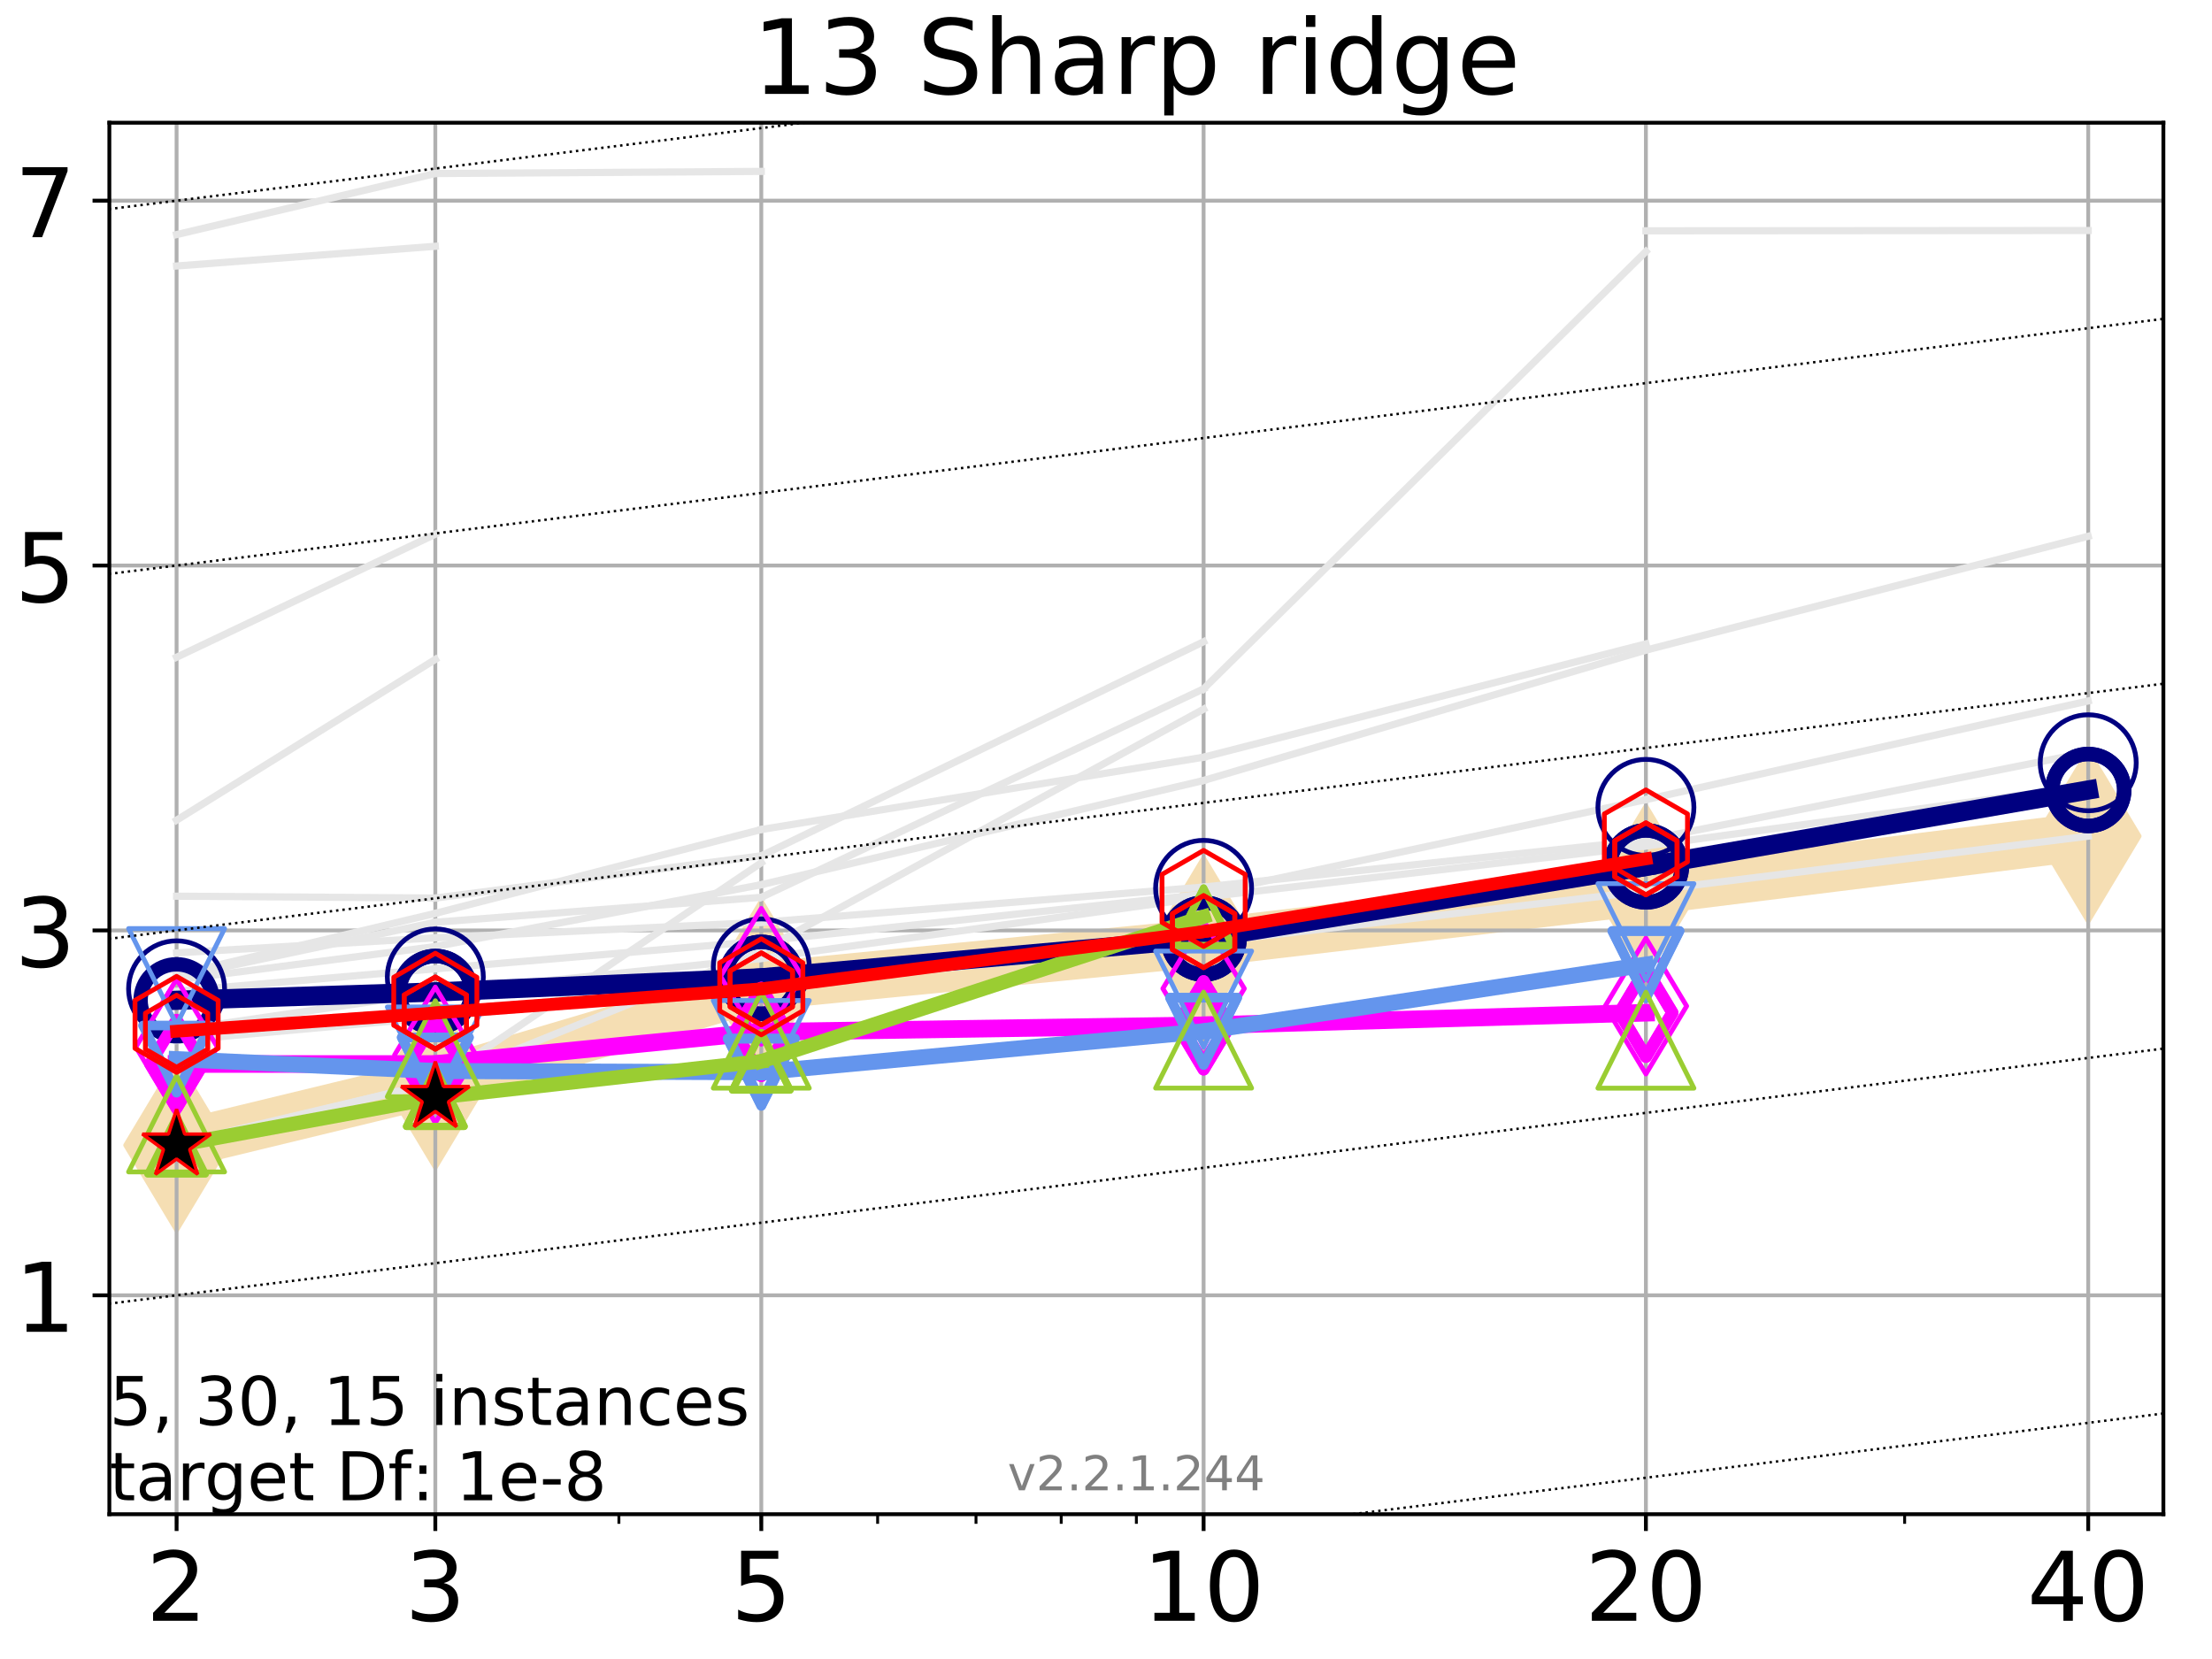 <?xml version="1.0" encoding="utf-8" standalone="no"?>
<!DOCTYPE svg PUBLIC "-//W3C//DTD SVG 1.1//EN"
  "http://www.w3.org/Graphics/SVG/1.1/DTD/svg11.dtd">
<!-- Created with matplotlib (https://matplotlib.org/) -->
<svg height="345.6pt" version="1.1" viewBox="0 0 460.8 345.6" width="460.8pt" xmlns="http://www.w3.org/2000/svg" xmlns:xlink="http://www.w3.org/1999/xlink">
 <defs>
  <style type="text/css">
*{stroke-linecap:butt;stroke-linejoin:round;}
  </style>
 </defs>
 <g id="figure_1">
  <g id="patch_1">
   <path d="M 0 345.6 
L 460.8 345.6 
L 460.8 0 
L 0 0 
z
" style="fill:#ffffff;"/>
  </g>
  <g id="axes_1">
   <g id="patch_2">
    <path d="M 22.78 315.44 
L 450.672 315.44 
L 450.672 25.56 
L 22.78 25.56 
z
" style="fill:#ffffff;"/>
   </g>
   <g id="line2d_1">
    <path clip-path="url(#pa438ebbae5)" d="M 36.786 238.563 
L 90.685 225.508 
L 158.59 205.424 
L 250.732 196.424 
L 342.873 185.631 
L 435.015 174.189 
" style="fill:none;stroke:#f5deb3;stroke-linecap:square;stroke-width:10;"/>
    <defs>
     <path d="M -0 17.678 
L 10.607 0 
L 0 -17.678 
L -10.607 -0 
z
" id="m581f493296" style="stroke:#f5deb3;stroke-linejoin:miter;"/>
    </defs>
    <g clip-path="url(#pa438ebbae5)">
     <use style="fill:#f5deb3;stroke:#f5deb3;stroke-linejoin:miter;" x="36.786" xlink:href="#m581f493296" y="238.563"/>
     <use style="fill:#f5deb3;stroke:#f5deb3;stroke-linejoin:miter;" x="90.685" xlink:href="#m581f493296" y="225.508"/>
     <use style="fill:#f5deb3;stroke:#f5deb3;stroke-linejoin:miter;" x="158.59" xlink:href="#m581f493296" y="205.424"/>
     <use style="fill:#f5deb3;stroke:#f5deb3;stroke-linejoin:miter;" x="250.732" xlink:href="#m581f493296" y="196.424"/>
     <use style="fill:#f5deb3;stroke:#f5deb3;stroke-linejoin:miter;" x="342.873" xlink:href="#m581f493296" y="185.631"/>
     <use style="fill:#f5deb3;stroke:#f5deb3;stroke-linejoin:miter;" x="435.015" xlink:href="#m581f493296" y="174.189"/>
    </g>
   </g>
   <g id="matplotlib.axis_1">
    <g id="xtick_1">
     <g id="line2d_2">
      <path clip-path="url(#pa438ebbae5)" d="M 36.786 315.44 
L 36.786 25.56 
" style="fill:none;stroke:#b0b0b0;stroke-linecap:square;stroke-width:0.8;"/>
     </g>
     <g id="line2d_3">
      <defs>
       <path d="M 0 0 
L 0 3.5 
" id="mb06f3d02a3" style="stroke:#000000;stroke-width:0.8;"/>
      </defs>
      <g>
       <use style="stroke:#000000;stroke-width:0.8;" x="36.786" xlink:href="#mb06f3d02a3" y="315.44"/>
      </g>
     </g>
     <g id="text_1">
      <!-- 2 -->
      <defs>
       <path d="M 19.188 8.297 
L 53.609 8.297 
L 53.609 0 
L 7.328 0 
L 7.328 8.297 
Q 12.938 14.109 22.625 23.891 
Q 32.328 33.688 34.812 36.531 
Q 39.547 41.844 41.422 45.531 
Q 43.312 49.219 43.312 52.781 
Q 43.312 58.594 39.234 62.25 
Q 35.156 65.922 28.609 65.922 
Q 23.969 65.922 18.812 64.312 
Q 13.672 62.703 7.812 59.422 
L 7.812 69.391 
Q 13.766 71.781 18.938 73 
Q 24.125 74.219 28.422 74.219 
Q 39.75 74.219 46.484 68.547 
Q 53.219 62.891 53.219 53.422 
Q 53.219 48.922 51.531 44.891 
Q 49.859 40.875 45.406 35.406 
Q 44.188 33.984 37.641 27.219 
Q 31.109 20.453 19.188 8.297 
z
" id="DejaVuSans-50"/>
      </defs>
      <g transform="translate(30.423 337.637)scale(0.2 -0.2)">
       <use xlink:href="#DejaVuSans-50"/>
      </g>
     </g>
    </g>
    <g id="xtick_2">
     <g id="line2d_4">
      <path clip-path="url(#pa438ebbae5)" d="M 90.685 315.44 
L 90.685 25.56 
" style="fill:none;stroke:#b0b0b0;stroke-linecap:square;stroke-width:0.8;"/>
     </g>
     <g id="line2d_5">
      <g>
       <use style="stroke:#000000;stroke-width:0.8;" x="90.685" xlink:href="#mb06f3d02a3" y="315.44"/>
      </g>
     </g>
     <g id="text_2">
      <!-- 3 -->
      <defs>
       <path d="M 40.578 39.312 
Q 47.656 37.797 51.625 33 
Q 55.609 28.219 55.609 21.188 
Q 55.609 10.406 48.188 4.484 
Q 40.766 -1.422 27.094 -1.422 
Q 22.516 -1.422 17.656 -0.516 
Q 12.797 0.391 7.625 2.203 
L 7.625 11.719 
Q 11.719 9.328 16.594 8.109 
Q 21.484 6.891 26.812 6.891 
Q 36.078 6.891 40.938 10.547 
Q 45.797 14.203 45.797 21.188 
Q 45.797 27.641 41.281 31.266 
Q 36.766 34.906 28.719 34.906 
L 20.219 34.906 
L 20.219 43.016 
L 29.109 43.016 
Q 36.375 43.016 40.234 45.922 
Q 44.094 48.828 44.094 54.297 
Q 44.094 59.906 40.109 62.906 
Q 36.141 65.922 28.719 65.922 
Q 24.656 65.922 20.016 65.031 
Q 15.375 64.156 9.812 62.312 
L 9.812 71.094 
Q 15.438 72.656 20.344 73.438 
Q 25.25 74.219 29.594 74.219 
Q 40.828 74.219 47.359 69.109 
Q 53.906 64.016 53.906 55.328 
Q 53.906 49.266 50.438 45.094 
Q 46.969 40.922 40.578 39.312 
z
" id="DejaVuSans-51"/>
      </defs>
      <g transform="translate(84.323 337.637)scale(0.2 -0.2)">
       <use xlink:href="#DejaVuSans-51"/>
      </g>
     </g>
    </g>
    <g id="xtick_3">
     <g id="line2d_6">
      <path clip-path="url(#pa438ebbae5)" d="M 158.59 315.44 
L 158.59 25.56 
" style="fill:none;stroke:#b0b0b0;stroke-linecap:square;stroke-width:0.8;"/>
     </g>
     <g id="line2d_7">
      <g>
       <use style="stroke:#000000;stroke-width:0.8;" x="158.59" xlink:href="#mb06f3d02a3" y="315.44"/>
      </g>
     </g>
     <g id="text_3">
      <!-- 5 -->
      <defs>
       <path d="M 10.797 72.906 
L 49.516 72.906 
L 49.516 64.594 
L 19.828 64.594 
L 19.828 46.734 
Q 21.969 47.469 24.109 47.828 
Q 26.266 48.188 28.422 48.188 
Q 40.625 48.188 47.75 41.5 
Q 54.891 34.812 54.891 23.391 
Q 54.891 11.625 47.562 5.094 
Q 40.234 -1.422 26.906 -1.422 
Q 22.312 -1.422 17.547 -0.641 
Q 12.797 0.141 7.719 1.703 
L 7.719 11.625 
Q 12.109 9.234 16.797 8.062 
Q 21.484 6.891 26.703 6.891 
Q 35.156 6.891 40.078 11.328 
Q 45.016 15.766 45.016 23.391 
Q 45.016 31 40.078 35.438 
Q 35.156 39.891 26.703 39.891 
Q 22.75 39.891 18.812 39.016 
Q 14.891 38.141 10.797 36.281 
z
" id="DejaVuSans-53"/>
      </defs>
      <g transform="translate(152.228 337.637)scale(0.2 -0.2)">
       <use xlink:href="#DejaVuSans-53"/>
      </g>
     </g>
    </g>
    <g id="xtick_4">
     <g id="line2d_8">
      <path clip-path="url(#pa438ebbae5)" d="M 250.732 315.44 
L 250.732 25.56 
" style="fill:none;stroke:#b0b0b0;stroke-linecap:square;stroke-width:0.8;"/>
     </g>
     <g id="line2d_9">
      <g>
       <use style="stroke:#000000;stroke-width:0.8;" x="250.732" xlink:href="#mb06f3d02a3" y="315.44"/>
      </g>
     </g>
     <g id="text_4">
      <!-- 10 -->
      <defs>
       <path d="M 12.406 8.297 
L 28.516 8.297 
L 28.516 63.922 
L 10.984 60.406 
L 10.984 69.391 
L 28.422 72.906 
L 38.281 72.906 
L 38.281 8.297 
L 54.391 8.297 
L 54.391 0 
L 12.406 0 
z
" id="DejaVuSans-49"/>
       <path d="M 31.781 66.406 
Q 24.172 66.406 20.328 58.906 
Q 16.5 51.422 16.5 36.375 
Q 16.5 21.391 20.328 13.891 
Q 24.172 6.391 31.781 6.391 
Q 39.453 6.391 43.281 13.891 
Q 47.125 21.391 47.125 36.375 
Q 47.125 51.422 43.281 58.906 
Q 39.453 66.406 31.781 66.406 
z
M 31.781 74.219 
Q 44.047 74.219 50.516 64.516 
Q 56.984 54.828 56.984 36.375 
Q 56.984 17.969 50.516 8.266 
Q 44.047 -1.422 31.781 -1.422 
Q 19.531 -1.422 13.062 8.266 
Q 6.594 17.969 6.594 36.375 
Q 6.594 54.828 13.062 64.516 
Q 19.531 74.219 31.781 74.219 
z
" id="DejaVuSans-48"/>
      </defs>
      <g transform="translate(238.007 337.637)scale(0.2 -0.2)">
       <use xlink:href="#DejaVuSans-49"/>
       <use x="63.623" xlink:href="#DejaVuSans-48"/>
      </g>
     </g>
    </g>
    <g id="xtick_5">
     <g id="line2d_10">
      <path clip-path="url(#pa438ebbae5)" d="M 342.873 315.44 
L 342.873 25.56 
" style="fill:none;stroke:#b0b0b0;stroke-linecap:square;stroke-width:0.8;"/>
     </g>
     <g id="line2d_11">
      <g>
       <use style="stroke:#000000;stroke-width:0.8;" x="342.873" xlink:href="#mb06f3d02a3" y="315.44"/>
      </g>
     </g>
     <g id="text_5">
      <!-- 20 -->
      <g transform="translate(330.148 337.637)scale(0.2 -0.2)">
       <use xlink:href="#DejaVuSans-50"/>
       <use x="63.623" xlink:href="#DejaVuSans-48"/>
      </g>
     </g>
    </g>
    <g id="xtick_6">
     <g id="line2d_12">
      <path clip-path="url(#pa438ebbae5)" d="M 435.015 315.44 
L 435.015 25.56 
" style="fill:none;stroke:#b0b0b0;stroke-linecap:square;stroke-width:0.8;"/>
     </g>
     <g id="line2d_13">
      <g>
       <use style="stroke:#000000;stroke-width:0.8;" x="435.015" xlink:href="#mb06f3d02a3" y="315.44"/>
      </g>
     </g>
     <g id="text_6">
      <!-- 40 -->
      <defs>
       <path d="M 37.797 64.312 
L 12.891 25.391 
L 37.797 25.391 
z
M 35.203 72.906 
L 47.609 72.906 
L 47.609 25.391 
L 58.016 25.391 
L 58.016 17.188 
L 47.609 17.188 
L 47.609 0 
L 37.797 0 
L 37.797 17.188 
L 4.891 17.188 
L 4.891 26.703 
z
" id="DejaVuSans-52"/>
      </defs>
      <g transform="translate(422.29 337.637)scale(0.2 -0.2)">
       <use xlink:href="#DejaVuSans-52"/>
       <use x="63.623" xlink:href="#DejaVuSans-48"/>
      </g>
     </g>
    </g>
    <g id="xtick_7">
     <g id="line2d_14">
      <defs>
       <path d="M 0 0 
L 0 2 
" id="ma31c849862" style="stroke:#000000;stroke-width:0.6;"/>
      </defs>
      <g>
       <use style="stroke:#000000;stroke-width:0.6;" x="36.786" xlink:href="#ma31c849862" y="315.44"/>
      </g>
     </g>
    </g>
    <g id="xtick_8">
     <g id="line2d_15">
      <g>
       <use style="stroke:#000000;stroke-width:0.6;" x="90.685" xlink:href="#ma31c849862" y="315.44"/>
      </g>
     </g>
    </g>
    <g id="xtick_9">
     <g id="line2d_16">
      <g>
       <use style="stroke:#000000;stroke-width:0.6;" x="128.927" xlink:href="#ma31c849862" y="315.44"/>
      </g>
     </g>
    </g>
    <g id="xtick_10">
     <g id="line2d_17">
      <g>
       <use style="stroke:#000000;stroke-width:0.6;" x="158.59" xlink:href="#ma31c849862" y="315.44"/>
      </g>
     </g>
    </g>
    <g id="xtick_11">
     <g id="line2d_18">
      <g>
       <use style="stroke:#000000;stroke-width:0.6;" x="182.827" xlink:href="#ma31c849862" y="315.44"/>
      </g>
     </g>
    </g>
    <g id="xtick_12">
     <g id="line2d_19">
      <g>
       <use style="stroke:#000000;stroke-width:0.6;" x="203.318" xlink:href="#ma31c849862" y="315.44"/>
      </g>
     </g>
    </g>
    <g id="xtick_13">
     <g id="line2d_20">
      <g>
       <use style="stroke:#000000;stroke-width:0.6;" x="221.069" xlink:href="#ma31c849862" y="315.44"/>
      </g>
     </g>
    </g>
    <g id="xtick_14">
     <g id="line2d_21">
      <g>
       <use style="stroke:#000000;stroke-width:0.6;" x="236.726" xlink:href="#ma31c849862" y="315.44"/>
      </g>
     </g>
    </g>
    <g id="xtick_15">
     <g id="line2d_22">
      <g>
       <use style="stroke:#000000;stroke-width:0.6;" x="342.873" xlink:href="#ma31c849862" y="315.44"/>
      </g>
     </g>
    </g>
    <g id="xtick_16">
     <g id="line2d_23">
      <g>
       <use style="stroke:#000000;stroke-width:0.6;" x="396.773" xlink:href="#ma31c849862" y="315.44"/>
      </g>
     </g>
    </g>
    <g id="xtick_17">
     <g id="line2d_24">
      <g>
       <use style="stroke:#000000;stroke-width:0.6;" x="435.015" xlink:href="#ma31c849862" y="315.44"/>
      </g>
     </g>
    </g>
   </g>
   <g id="matplotlib.axis_2">
    <g id="ytick_1">
     <g id="line2d_25">
      <path clip-path="url(#pa438ebbae5)" d="M 22.78 269.834 
L 450.672 269.834 
" style="fill:none;stroke:#b0b0b0;stroke-linecap:square;stroke-width:0.8;"/>
     </g>
     <g id="line2d_26">
      <defs>
       <path d="M 0 0 
L -3.5 0 
" id="m1ec94993c8" style="stroke:#000000;stroke-width:0.8;"/>
      </defs>
      <g>
       <use style="stroke:#000000;stroke-width:0.8;" x="22.78" xlink:href="#m1ec94993c8" y="269.834"/>
      </g>
     </g>
     <g id="text_7">
      <!-- 1 -->
      <g transform="translate(3.055 277.433)scale(0.2 -0.2)">
       <use xlink:href="#DejaVuSans-49"/>
      </g>
     </g>
    </g>
    <g id="ytick_2">
     <g id="line2d_27">
      <path clip-path="url(#pa438ebbae5)" d="M 22.78 193.825 
L 450.672 193.825 
" style="fill:none;stroke:#b0b0b0;stroke-linecap:square;stroke-width:0.8;"/>
     </g>
     <g id="line2d_28">
      <g>
       <use style="stroke:#000000;stroke-width:0.8;" x="22.78" xlink:href="#m1ec94993c8" y="193.825"/>
      </g>
     </g>
     <g id="text_8">
      <!-- 3 -->
      <g transform="translate(3.055 201.423)scale(0.2 -0.2)">
       <use xlink:href="#DejaVuSans-51"/>
      </g>
     </g>
    </g>
    <g id="ytick_3">
     <g id="line2d_29">
      <path clip-path="url(#pa438ebbae5)" d="M 22.78 117.815 
L 450.672 117.815 
" style="fill:none;stroke:#b0b0b0;stroke-linecap:square;stroke-width:0.8;"/>
     </g>
     <g id="line2d_30">
      <g>
       <use style="stroke:#000000;stroke-width:0.8;" x="22.78" xlink:href="#m1ec94993c8" y="117.815"/>
      </g>
     </g>
     <g id="text_9">
      <!-- 5 -->
      <g transform="translate(3.055 125.413)scale(0.2 -0.2)">
       <use xlink:href="#DejaVuSans-53"/>
      </g>
     </g>
    </g>
    <g id="ytick_4">
     <g id="line2d_31">
      <path clip-path="url(#pa438ebbae5)" d="M 22.78 41.805 
L 450.672 41.805 
" style="fill:none;stroke:#b0b0b0;stroke-linecap:square;stroke-width:0.8;"/>
     </g>
     <g id="line2d_32">
      <g>
       <use style="stroke:#000000;stroke-width:0.8;" x="22.78" xlink:href="#m1ec94993c8" y="41.805"/>
      </g>
     </g>
     <g id="text_10">
      <!-- 7 -->
      <defs>
       <path d="M 8.203 72.906 
L 55.078 72.906 
L 55.078 68.703 
L 28.609 0 
L 18.312 0 
L 43.219 64.594 
L 8.203 64.594 
z
" id="DejaVuSans-55"/>
      </defs>
      <g transform="translate(3.055 49.404)scale(0.2 -0.2)">
       <use xlink:href="#DejaVuSans-55"/>
      </g>
     </g>
    </g>
   </g>
   <g id="line2d_33">
    <path clip-path="url(#pa438ebbae5)" d="M 36.786 55.412 
L 90.685 51.302 
" style="fill:none;stroke:#e6e6e6;stroke-linecap:square;stroke-width:1.5;"/>
   </g>
   <g id="line2d_34">
    <path clip-path="url(#pa438ebbae5)" d="M 90.685 51.302 
" style="fill:none;stroke:#e6e6e6;stroke-linecap:square;stroke-width:1.5;"/>
   </g>
   <g id="line2d_35"/>
   <g id="line2d_36"/>
   <g id="line2d_37">
    <path clip-path="url(#pa438ebbae5)" d="M 36.786 214.615 
L 90.685 206.708 
" style="fill:none;stroke:#e6e6e6;stroke-linecap:square;stroke-width:1.5;"/>
   </g>
   <g id="line2d_38">
    <path clip-path="url(#pa438ebbae5)" d="M 90.685 206.708 
L 158.59 199.664 
" style="fill:none;stroke:#e6e6e6;stroke-linecap:square;stroke-width:1.5;"/>
   </g>
   <g id="line2d_39">
    <path clip-path="url(#pa438ebbae5)" d="M 158.59 199.664 
L 250.732 186.906 
" style="fill:none;stroke:#e6e6e6;stroke-linecap:square;stroke-width:1.5;"/>
   </g>
   <g id="line2d_40">
    <path clip-path="url(#pa438ebbae5)" d="M 250.732 186.906 
L 342.873 176.24 
" style="fill:none;stroke:#e6e6e6;stroke-linecap:square;stroke-width:1.5;"/>
   </g>
   <g id="line2d_41">
    <path clip-path="url(#pa438ebbae5)" d="M 342.873 176.24 
L 435.015 163.717 
" style="fill:none;stroke:#e6e6e6;stroke-linecap:square;stroke-width:1.5;"/>
   </g>
   <g id="line2d_42">
    <path clip-path="url(#pa438ebbae5)" d="M 435.015 163.717 
" style="fill:none;stroke:#e6e6e6;stroke-linecap:square;stroke-width:1.5;"/>
   </g>
   <g id="line2d_43"/>
   <g id="line2d_44"/>
   <g id="line2d_45"/>
   <g id="line2d_46"/>
   <g id="line2d_47"/>
   <g id="line2d_48"/>
   <g id="line2d_49">
    <path clip-path="url(#pa438ebbae5)" d="M 36.786 206.497 
L 90.685 201.819 
" style="fill:none;stroke:#e6e6e6;stroke-linecap:square;stroke-width:1.5;"/>
   </g>
   <g id="line2d_50">
    <path clip-path="url(#pa438ebbae5)" d="M 90.685 201.819 
L 158.59 196.065 
" style="fill:none;stroke:#e6e6e6;stroke-linecap:square;stroke-width:1.5;"/>
   </g>
   <g id="line2d_51">
    <path clip-path="url(#pa438ebbae5)" d="M 158.59 196.065 
L 250.732 186.289 
" style="fill:none;stroke:#e6e6e6;stroke-linecap:square;stroke-width:1.5;"/>
   </g>
   <g id="line2d_52">
    <path clip-path="url(#pa438ebbae5)" d="M 250.732 186.289 
L 342.873 166.573 
" style="fill:none;stroke:#e6e6e6;stroke-linecap:square;stroke-width:1.5;"/>
   </g>
   <g id="line2d_53">
    <path clip-path="url(#pa438ebbae5)" d="M 342.873 166.573 
L 435.015 146.025 
" style="fill:none;stroke:#e6e6e6;stroke-linecap:square;stroke-width:1.5;"/>
   </g>
   <g id="line2d_54">
    <path clip-path="url(#pa438ebbae5)" d="M 435.015 146.025 
" style="fill:none;stroke:#e6e6e6;stroke-linecap:square;stroke-width:1.5;"/>
   </g>
   <g id="line2d_55"/>
   <g id="line2d_56"/>
   <g id="line2d_57">
    <path clip-path="url(#pa438ebbae5)" d="M 36.786 204.139 
L 90.685 197.178 
" style="fill:none;stroke:#e6e6e6;stroke-linecap:square;stroke-width:1.5;"/>
   </g>
   <g id="line2d_58">
    <path clip-path="url(#pa438ebbae5)" d="M 90.685 197.178 
L 158.59 184.294 
" style="fill:none;stroke:#e6e6e6;stroke-linecap:square;stroke-width:1.5;"/>
   </g>
   <g id="line2d_59">
    <path clip-path="url(#pa438ebbae5)" d="M 158.59 184.294 
L 250.732 162.589 
" style="fill:none;stroke:#e6e6e6;stroke-linecap:square;stroke-width:1.5;"/>
   </g>
   <g id="line2d_60">
    <path clip-path="url(#pa438ebbae5)" d="M 250.732 162.589 
L 342.873 135.435 
" style="fill:none;stroke:#e6e6e6;stroke-linecap:square;stroke-width:1.5;"/>
   </g>
   <g id="line2d_61">
    <path clip-path="url(#pa438ebbae5)" d="M 342.873 135.435 
L 435.015 111.715 
" style="fill:none;stroke:#e6e6e6;stroke-linecap:square;stroke-width:1.5;"/>
   </g>
   <g id="line2d_62">
    <path clip-path="url(#pa438ebbae5)" d="M 435.015 111.715 
" style="fill:none;stroke:#e6e6e6;stroke-linecap:square;stroke-width:1.5;"/>
   </g>
   <g id="line2d_63"/>
   <g id="line2d_64"/>
   <g id="line2d_65">
    <path clip-path="url(#pa438ebbae5)" d="M 36.786 203.08 
L 90.685 190.268 
" style="fill:none;stroke:#e6e6e6;stroke-linecap:square;stroke-width:1.5;"/>
   </g>
   <g id="line2d_66">
    <path clip-path="url(#pa438ebbae5)" d="M 90.685 190.268 
L 158.59 172.803 
" style="fill:none;stroke:#e6e6e6;stroke-linecap:square;stroke-width:1.5;"/>
   </g>
   <g id="line2d_67">
    <path clip-path="url(#pa438ebbae5)" d="M 158.59 172.803 
L 250.732 157.734 
" style="fill:none;stroke:#e6e6e6;stroke-linecap:square;stroke-width:1.5;"/>
   </g>
   <g id="line2d_68">
    <path clip-path="url(#pa438ebbae5)" d="M 250.732 157.734 
L 342.873 134.128 
" style="fill:none;stroke:#e6e6e6;stroke-linecap:square;stroke-width:1.5;"/>
   </g>
   <g id="line2d_69">
    <path clip-path="url(#pa438ebbae5)" d="M 342.873 134.128 
" style="fill:none;stroke:#e6e6e6;stroke-linecap:square;stroke-width:1.5;"/>
   </g>
   <g id="line2d_70"/>
   <g id="line2d_71"/>
   <g id="line2d_72"/>
   <g id="line2d_73"/>
   <g id="line2d_74"/>
   <g id="line2d_75"/>
   <g id="line2d_76">
    <path clip-path="url(#pa438ebbae5)" d="M 36.786 136.912 
L 90.685 111.282 
" style="fill:none;stroke:#e6e6e6;stroke-linecap:square;stroke-width:1.5;"/>
   </g>
   <g id="line2d_77">
    <path clip-path="url(#pa438ebbae5)" d="M 90.685 111.282 
" style="fill:none;stroke:#e6e6e6;stroke-linecap:square;stroke-width:1.5;"/>
   </g>
   <g id="line2d_78"/>
   <g id="line2d_79"/>
   <g id="line2d_80"/>
   <g id="line2d_81"/>
   <g id="line2d_82"/>
   <g id="line2d_83"/>
   <g id="line2d_84">
    <path clip-path="url(#pa438ebbae5)" d="M 36.786 170.858 
L 90.685 137.368 
" style="fill:none;stroke:#e6e6e6;stroke-linecap:square;stroke-width:1.5;"/>
   </g>
   <g id="line2d_85">
    <path clip-path="url(#pa438ebbae5)" d="M 90.685 137.368 
" style="fill:none;stroke:#e6e6e6;stroke-linecap:square;stroke-width:1.5;"/>
   </g>
   <g id="line2d_86">
    <path clip-path="url(#pa438ebbae5)" d="M 342.873 91.494 
" style="fill:none;stroke:#e6e6e6;stroke-linecap:square;stroke-width:1.5;"/>
   </g>
   <g id="line2d_87"/>
   <g id="line2d_88"/>
   <g id="line2d_89"/>
   <g id="line2d_90"/>
   <g id="line2d_91"/>
   <g id="line2d_92"/>
   <g id="line2d_93">
    <path clip-path="url(#pa438ebbae5)" d="M 36.786 198.496 
L 90.685 195.361 
" style="fill:none;stroke:#e6e6e6;stroke-linecap:square;stroke-width:1.5;"/>
   </g>
   <g id="line2d_94">
    <path clip-path="url(#pa438ebbae5)" d="M 90.685 195.361 
L 158.59 192.142 
" style="fill:none;stroke:#e6e6e6;stroke-linecap:square;stroke-width:1.5;"/>
   </g>
   <g id="line2d_95">
    <path clip-path="url(#pa438ebbae5)" d="M 158.59 192.142 
L 250.732 184.789 
" style="fill:none;stroke:#e6e6e6;stroke-linecap:square;stroke-width:1.5;"/>
   </g>
   <g id="line2d_96">
    <path clip-path="url(#pa438ebbae5)" d="M 250.732 184.789 
L 342.873 175.034 
" style="fill:none;stroke:#e6e6e6;stroke-linecap:square;stroke-width:1.5;"/>
   </g>
   <g id="line2d_97">
    <path clip-path="url(#pa438ebbae5)" d="M 342.873 175.034 
L 435.015 156.697 
" style="fill:none;stroke:#e6e6e6;stroke-linecap:square;stroke-width:1.5;"/>
   </g>
   <g id="line2d_98">
    <path clip-path="url(#pa438ebbae5)" d="M 435.015 156.697 
" style="fill:none;stroke:#e6e6e6;stroke-linecap:square;stroke-width:1.5;"/>
   </g>
   <g id="line2d_99"/>
   <g id="line2d_100"/>
   <g id="line2d_101"/>
   <g id="line2d_102"/>
   <g id="line2d_103"/>
   <g id="line2d_104"/>
   <g id="line2d_105">
    <path clip-path="url(#pa438ebbae5)" d="M 36.786 186.692 
L 90.685 187.078 
" style="fill:none;stroke:#e6e6e6;stroke-linecap:square;stroke-width:1.5;"/>
   </g>
   <g id="line2d_106">
    <path clip-path="url(#pa438ebbae5)" d="M 90.685 187.078 
L 158.59 178.276 
" style="fill:none;stroke:#e6e6e6;stroke-linecap:square;stroke-width:1.5;"/>
   </g>
   <g id="line2d_107">
    <path clip-path="url(#pa438ebbae5)" d="M 158.59 178.276 
L 250.732 133.679 
" style="fill:none;stroke:#e6e6e6;stroke-linecap:square;stroke-width:1.5;"/>
   </g>
   <g id="line2d_108">
    <path clip-path="url(#pa438ebbae5)" d="M 250.732 133.679 
" style="fill:none;stroke:#e6e6e6;stroke-linecap:square;stroke-width:1.5;"/>
   </g>
   <g id="line2d_109"/>
   <g id="line2d_110"/>
   <g id="line2d_111"/>
   <g id="line2d_112"/>
   <g id="line2d_113">
    <path clip-path="url(#pa438ebbae5)" d="M 36.786 238.276 
L 90.685 225.508 
" style="fill:none;stroke:#e6e6e6;stroke-linecap:square;stroke-width:1.5;"/>
   </g>
   <g id="line2d_114">
    <path clip-path="url(#pa438ebbae5)" d="M 90.685 225.508 
L 158.59 179.72 
" style="fill:none;stroke:#e6e6e6;stroke-linecap:square;stroke-width:1.5;"/>
   </g>
   <g id="line2d_115">
    <path clip-path="url(#pa438ebbae5)" d="M 158.59 179.72 
" style="fill:none;stroke:#e6e6e6;stroke-linecap:square;stroke-width:1.5;"/>
   </g>
   <g id="line2d_116"/>
   <g id="line2d_117"/>
   <g id="line2d_118">
    <path clip-path="url(#pa438ebbae5)" d="M 36.786 238.555 
L 90.685 225.465 
" style="fill:none;stroke:#e6e6e6;stroke-linecap:square;stroke-width:1.5;"/>
   </g>
   <g id="line2d_119">
    <path clip-path="url(#pa438ebbae5)" d="M 90.685 225.465 
L 158.59 198.068 
" style="fill:none;stroke:#e6e6e6;stroke-linecap:square;stroke-width:1.5;"/>
   </g>
   <g id="line2d_120">
    <path clip-path="url(#pa438ebbae5)" d="M 158.59 198.068 
L 250.732 147.73 
" style="fill:none;stroke:#e6e6e6;stroke-linecap:square;stroke-width:1.5;"/>
   </g>
   <g id="line2d_121">
    <path clip-path="url(#pa438ebbae5)" d="M 250.732 147.73 
" style="fill:none;stroke:#e6e6e6;stroke-linecap:square;stroke-width:1.5;"/>
   </g>
   <g id="line2d_122"/>
   <g id="line2d_123"/>
   <g id="line2d_124">
    <path clip-path="url(#pa438ebbae5)" d="M 36.786 149.214 
" style="fill:none;stroke:#e6e6e6;stroke-linecap:square;stroke-width:1.5;"/>
   </g>
   <g id="line2d_125"/>
   <g id="line2d_126"/>
   <g id="line2d_127">
    <path clip-path="url(#pa438ebbae5)" d="M 36.786 48.869 
L 90.685 36.149 
" style="fill:none;stroke:#e6e6e6;stroke-linecap:square;stroke-width:1.5;"/>
   </g>
   <g id="line2d_128">
    <path clip-path="url(#pa438ebbae5)" d="M 90.685 36.149 
L 158.59 35.703 
" style="fill:none;stroke:#e6e6e6;stroke-linecap:square;stroke-width:1.5;"/>
   </g>
   <g id="line2d_129">
    <path clip-path="url(#pa438ebbae5)" d="M 158.59 35.703 
" style="fill:none;stroke:#e6e6e6;stroke-linecap:square;stroke-width:1.5;"/>
   </g>
   <g id="line2d_130">
    <path clip-path="url(#pa438ebbae5)" d="M 342.873 48.083 
L 435.015 48.019 
" style="fill:none;stroke:#e6e6e6;stroke-linecap:square;stroke-width:1.5;"/>
   </g>
   <g id="line2d_131">
    <path clip-path="url(#pa438ebbae5)" d="M 435.015 48.019 
" style="fill:none;stroke:#e6e6e6;stroke-linecap:square;stroke-width:1.5;"/>
   </g>
   <g id="line2d_132"/>
   <g id="line2d_133"/>
   <g id="line2d_134"/>
   <g id="line2d_135"/>
   <g id="line2d_136"/>
   <g id="line2d_137"/>
   <g id="line2d_138">
    <path clip-path="url(#pa438ebbae5)" d="M 36.786 86.469 
" style="fill:none;stroke:#e6e6e6;stroke-linecap:square;stroke-width:1.5;"/>
   </g>
   <g id="line2d_139"/>
   <g id="line2d_140"/>
   <g id="line2d_141"/>
   <g id="line2d_142"/>
   <g id="line2d_143">
    <path clip-path="url(#pa438ebbae5)" d="M 36.786 140.989 
" style="fill:none;stroke:#e6e6e6;stroke-linecap:square;stroke-width:1.5;"/>
   </g>
   <g id="line2d_144">
    <path clip-path="url(#pa438ebbae5)" d="M 158.59 113.386 
" style="fill:none;stroke:#e6e6e6;stroke-linecap:square;stroke-width:1.5;"/>
   </g>
   <g id="line2d_145"/>
   <g id="line2d_146"/>
   <g id="line2d_147">
    <path clip-path="url(#pa438ebbae5)" d="M 36.786 203.554 
L 90.685 192.117 
" style="fill:none;stroke:#e6e6e6;stroke-linecap:square;stroke-width:1.5;"/>
   </g>
   <g id="line2d_148">
    <path clip-path="url(#pa438ebbae5)" d="M 90.685 192.117 
L 158.59 186.928 
" style="fill:none;stroke:#e6e6e6;stroke-linecap:square;stroke-width:1.5;"/>
   </g>
   <g id="line2d_149">
    <path clip-path="url(#pa438ebbae5)" d="M 158.59 186.928 
L 250.732 143.497 
" style="fill:none;stroke:#e6e6e6;stroke-linecap:square;stroke-width:1.5;"/>
   </g>
   <g id="line2d_150">
    <path clip-path="url(#pa438ebbae5)" d="M 250.732 143.497 
L 342.873 52.399 
" style="fill:none;stroke:#e6e6e6;stroke-linecap:square;stroke-width:1.5;"/>
   </g>
   <g id="line2d_151">
    <path clip-path="url(#pa438ebbae5)" d="M 342.873 52.399 
" style="fill:none;stroke:#e6e6e6;stroke-linecap:square;stroke-width:1.5;"/>
   </g>
   <g id="line2d_152"/>
   <g id="line2d_153"/>
   <g id="line2d_154">
    <path clip-path="url(#pa438ebbae5)" d="M 36.786 216.781 
L 90.685 211.894 
" style="fill:none;stroke:#e6e6e6;stroke-linecap:square;stroke-width:1.5;"/>
   </g>
   <g id="line2d_155">
    <path clip-path="url(#pa438ebbae5)" d="M 90.685 211.894 
L 158.59 205.426 
" style="fill:none;stroke:#e6e6e6;stroke-linecap:square;stroke-width:1.5;"/>
   </g>
   <g id="line2d_156">
    <path clip-path="url(#pa438ebbae5)" d="M 158.59 205.426 
L 250.732 196.423 
" style="fill:none;stroke:#e6e6e6;stroke-linecap:square;stroke-width:1.5;"/>
   </g>
   <g id="line2d_157">
    <path clip-path="url(#pa438ebbae5)" d="M 250.732 196.423 
L 342.873 185.631 
" style="fill:none;stroke:#e6e6e6;stroke-linecap:square;stroke-width:1.5;"/>
   </g>
   <g id="line2d_158">
    <path clip-path="url(#pa438ebbae5)" d="M 342.873 185.631 
L 435.015 174.189 
" style="fill:none;stroke:#e6e6e6;stroke-linecap:square;stroke-width:1.5;"/>
   </g>
   <g id="line2d_159">
    <path clip-path="url(#pa438ebbae5)" d="M 435.015 174.189 
" style="fill:none;stroke:#e6e6e6;stroke-linecap:square;stroke-width:1.5;"/>
   </g>
   <g id="line2d_160"/>
   <g id="line2d_161"/>
   <g id="line2d_162">
    <path clip-path="url(#pa438ebbae5)" d="M 36.786 208.38 
L 90.685 206.649 
" style="fill:none;stroke:#000080;stroke-linecap:square;stroke-width:4;"/>
    <defs>
     <path d="M 0 7.5 
C 1.989 7.5 3.897 6.71 5.303 5.303 
C 6.71 3.897 7.5 1.989 7.5 0 
C 7.5 -1.989 6.71 -3.897 5.303 -5.303 
C 3.897 -6.71 1.989 -7.5 0 -7.5 
C -1.989 -7.5 -3.897 -6.71 -5.303 -5.303 
C -6.71 -3.897 -7.5 -1.989 -7.5 0 
C -7.5 1.989 -6.71 3.897 -5.303 5.303 
C -3.897 6.71 -1.989 7.5 0 7.5 
z
" id="m87ee8946c7" style="stroke:#000080;stroke-width:3;"/>
    </defs>
    <g clip-path="url(#pa438ebbae5)">
     <use style="fill-opacity:0;stroke:#000080;stroke-width:3;" x="36.786" xlink:href="#m87ee8946c7" y="208.38"/>
     <use style="fill-opacity:0;stroke:#000080;stroke-width:3;" x="90.685" xlink:href="#m87ee8946c7" y="206.649"/>
    </g>
   </g>
   <g id="line2d_163">
    <path clip-path="url(#pa438ebbae5)" d="M 90.685 206.649 
L 158.59 203.699 
" style="fill:none;stroke:#000080;stroke-linecap:square;stroke-width:4;"/>
    <g clip-path="url(#pa438ebbae5)">
     <use style="fill-opacity:0;stroke:#000080;stroke-width:3;" x="90.685" xlink:href="#m87ee8946c7" y="206.649"/>
     <use style="fill-opacity:0;stroke:#000080;stroke-width:3;" x="158.59" xlink:href="#m87ee8946c7" y="203.699"/>
    </g>
   </g>
   <g id="line2d_164">
    <path clip-path="url(#pa438ebbae5)" d="M 158.59 203.699 
L 250.732 195.524 
" style="fill:none;stroke:#000080;stroke-linecap:square;stroke-width:4;"/>
    <g clip-path="url(#pa438ebbae5)">
     <use style="fill-opacity:0;stroke:#000080;stroke-width:3;" x="158.59" xlink:href="#m87ee8946c7" y="203.699"/>
     <use style="fill-opacity:0;stroke:#000080;stroke-width:3;" x="250.732" xlink:href="#m87ee8946c7" y="195.524"/>
    </g>
   </g>
   <g id="line2d_165">
    <path clip-path="url(#pa438ebbae5)" d="M 250.732 195.524 
L 342.873 180.486 
" style="fill:none;stroke:#000080;stroke-linecap:square;stroke-width:4;"/>
    <g clip-path="url(#pa438ebbae5)">
     <use style="fill-opacity:0;stroke:#000080;stroke-width:3;" x="250.732" xlink:href="#m87ee8946c7" y="195.524"/>
     <use style="fill-opacity:0;stroke:#000080;stroke-width:3;" x="342.873" xlink:href="#m87ee8946c7" y="180.486"/>
    </g>
   </g>
   <g id="line2d_166">
    <path clip-path="url(#pa438ebbae5)" d="M 342.873 180.486 
L 435.015 164.572 
" style="fill:none;stroke:#000080;stroke-linecap:square;stroke-width:4;"/>
    <g clip-path="url(#pa438ebbae5)">
     <use style="fill-opacity:0;stroke:#000080;stroke-width:3;" x="342.873" xlink:href="#m87ee8946c7" y="180.486"/>
     <use style="fill-opacity:0;stroke:#000080;stroke-width:3;" x="435.015" xlink:href="#m87ee8946c7" y="164.572"/>
    </g>
   </g>
   <g id="line2d_167">
    <path clip-path="url(#pa438ebbae5)" d="M 435.015 164.572 
" style="fill:none;stroke:#000080;stroke-linecap:square;stroke-width:4;"/>
    <g clip-path="url(#pa438ebbae5)">
     <use style="fill-opacity:0;stroke:#000080;stroke-width:3;" x="435.015" xlink:href="#m87ee8946c7" y="164.572"/>
    </g>
   </g>
   <g id="line2d_168"/>
   <g id="line2d_169">
    <defs>
     <path d="M 0 10 
C 2.652 10 5.196 8.946 7.071 7.071 
C 8.946 5.196 10 2.652 10 0 
C 10 -2.652 8.946 -5.196 7.071 -7.071 
C 5.196 -8.946 2.652 -10 0 -10 
C -2.652 -10 -5.196 -8.946 -7.071 -7.071 
C -8.946 -5.196 -10 -2.652 -10 0 
C -10 2.652 -8.946 5.196 -7.071 7.071 
C -5.196 8.946 -2.652 10 0 10 
z
" id="mcfa7d97348" style="stroke:#000080;"/>
    </defs>
    <g clip-path="url(#pa438ebbae5)">
     <use style="fill-opacity:0;stroke:#000080;" x="36.786" xlink:href="#mcfa7d97348" y="205.991"/>
     <use style="fill-opacity:0;stroke:#000080;" x="90.685" xlink:href="#mcfa7d97348" y="203.513"/>
     <use style="fill-opacity:0;stroke:#000080;" x="158.59" xlink:href="#mcfa7d97348" y="201.424"/>
     <use style="fill-opacity:0;stroke:#000080;" x="250.732" xlink:href="#mcfa7d97348" y="185.061"/>
     <use style="fill-opacity:0;stroke:#000080;" x="342.873" xlink:href="#mcfa7d97348" y="168.194"/>
     <use style="fill-opacity:0;stroke:#000080;" x="435.015" xlink:href="#mcfa7d97348" y="158.9"/>
    </g>
   </g>
   <g id="line2d_170">
    <path clip-path="url(#pa438ebbae5)" d="M 36.786 221.646 
L 90.685 221.658 
" style="fill:none;stroke:#ff00ff;stroke-linecap:square;stroke-width:3.667;"/>
    <defs>
     <path d="M -0 9.192 
L 5.515 0 
L 0 -9.192 
L -5.515 -0 
z
" id="me28d412c39" style="stroke:#ff00ff;stroke-linejoin:miter;stroke-width:2.5;"/>
    </defs>
    <g clip-path="url(#pa438ebbae5)">
     <use style="fill-opacity:0;stroke:#ff00ff;stroke-linejoin:miter;stroke-width:2.5;" x="36.786" xlink:href="#me28d412c39" y="221.646"/>
     <use style="fill-opacity:0;stroke:#ff00ff;stroke-linejoin:miter;stroke-width:2.5;" x="90.685" xlink:href="#me28d412c39" y="221.658"/>
    </g>
   </g>
   <g id="line2d_171">
    <path clip-path="url(#pa438ebbae5)" d="M 90.685 221.658 
L 158.59 214.961 
" style="fill:none;stroke:#ff00ff;stroke-linecap:square;stroke-width:3.667;"/>
    <g clip-path="url(#pa438ebbae5)">
     <use style="fill-opacity:0;stroke:#ff00ff;stroke-linejoin:miter;stroke-width:2.5;" x="90.685" xlink:href="#me28d412c39" y="221.658"/>
     <use style="fill-opacity:0;stroke:#ff00ff;stroke-linejoin:miter;stroke-width:2.5;" x="158.59" xlink:href="#me28d412c39" y="214.961"/>
    </g>
   </g>
   <g id="line2d_172">
    <path clip-path="url(#pa438ebbae5)" d="M 158.59 214.961 
L 250.732 213.594 
" style="fill:none;stroke:#ff00ff;stroke-linecap:square;stroke-width:3.667;"/>
    <g clip-path="url(#pa438ebbae5)">
     <use style="fill-opacity:0;stroke:#ff00ff;stroke-linejoin:miter;stroke-width:2.5;" x="158.59" xlink:href="#me28d412c39" y="214.961"/>
     <use style="fill-opacity:0;stroke:#ff00ff;stroke-linejoin:miter;stroke-width:2.5;" x="250.732" xlink:href="#me28d412c39" y="213.594"/>
    </g>
   </g>
   <g id="line2d_173">
    <path clip-path="url(#pa438ebbae5)" d="M 250.732 213.594 
L 342.873 210.97 
" style="fill:none;stroke:#ff00ff;stroke-linecap:square;stroke-width:3.667;"/>
    <g clip-path="url(#pa438ebbae5)">
     <use style="fill-opacity:0;stroke:#ff00ff;stroke-linejoin:miter;stroke-width:2.5;" x="250.732" xlink:href="#me28d412c39" y="213.594"/>
     <use style="fill-opacity:0;stroke:#ff00ff;stroke-linejoin:miter;stroke-width:2.5;" x="342.873" xlink:href="#me28d412c39" y="210.97"/>
    </g>
   </g>
   <g id="line2d_174">
    <path clip-path="url(#pa438ebbae5)" d="M 342.873 210.97 
" style="fill:none;stroke:#ff00ff;stroke-linecap:square;stroke-width:3.667;"/>
    <g clip-path="url(#pa438ebbae5)">
     <use style="fill-opacity:0;stroke:#ff00ff;stroke-linejoin:miter;stroke-width:2.5;" x="342.873" xlink:href="#me28d412c39" y="210.97"/>
    </g>
   </g>
   <g id="line2d_175"/>
   <g id="line2d_176">
    <defs>
     <path d="M -0 14.142 
L 8.485 0 
L -0 -14.142 
L -8.485 -0 
z
" id="mdc3d423b35" style="stroke:#ff00ff;stroke-linejoin:miter;"/>
    </defs>
    <g clip-path="url(#pa438ebbae5)">
     <use style="fill-opacity:0;stroke:#ff00ff;stroke-linejoin:miter;" x="36.786" xlink:href="#mdc3d423b35" y="218.118"/>
     <use style="fill-opacity:0;stroke:#ff00ff;stroke-linejoin:miter;" x="90.685" xlink:href="#mdc3d423b35" y="219.768"/>
     <use style="fill-opacity:0;stroke:#ff00ff;stroke-linejoin:miter;" x="158.59" xlink:href="#mdc3d423b35" y="203.389"/>
     <use style="fill-opacity:0;stroke:#ff00ff;stroke-linejoin:miter;" x="250.732" xlink:href="#mdc3d423b35" y="205.932"/>
     <use style="fill-opacity:0;stroke:#ff00ff;stroke-linejoin:miter;" x="342.873" xlink:href="#mdc3d423b35" y="209.585"/>
    </g>
   </g>
   <g id="line2d_177">
    <path clip-path="url(#pa438ebbae5)" d="M 36.786 220.638 
L 90.685 223.11 
" style="fill:none;stroke:#6495ed;stroke-linecap:square;stroke-width:3.333;"/>
    <defs>
     <path d="M -0 7 
L 7 -7 
L -7 -7 
z
" id="ma427e4d0a0" style="stroke:#6495ed;stroke-linejoin:miter;stroke-width:2;"/>
    </defs>
    <g clip-path="url(#pa438ebbae5)">
     <use style="fill-opacity:0;stroke:#6495ed;stroke-linejoin:miter;stroke-width:2;" x="36.786" xlink:href="#ma427e4d0a0" y="220.638"/>
     <use style="fill-opacity:0;stroke:#6495ed;stroke-linejoin:miter;stroke-width:2;" x="90.685" xlink:href="#ma427e4d0a0" y="223.11"/>
    </g>
   </g>
   <g id="line2d_178">
    <path clip-path="url(#pa438ebbae5)" d="M 90.685 223.11 
L 158.59 223.362 
" style="fill:none;stroke:#6495ed;stroke-linecap:square;stroke-width:3.333;"/>
    <g clip-path="url(#pa438ebbae5)">
     <use style="fill-opacity:0;stroke:#6495ed;stroke-linejoin:miter;stroke-width:2;" x="90.685" xlink:href="#ma427e4d0a0" y="223.11"/>
     <use style="fill-opacity:0;stroke:#6495ed;stroke-linejoin:miter;stroke-width:2;" x="158.59" xlink:href="#ma427e4d0a0" y="223.362"/>
    </g>
   </g>
   <g id="line2d_179">
    <path clip-path="url(#pa438ebbae5)" d="M 158.59 223.362 
L 250.732 214.84 
" style="fill:none;stroke:#6495ed;stroke-linecap:square;stroke-width:3.333;"/>
    <g clip-path="url(#pa438ebbae5)">
     <use style="fill-opacity:0;stroke:#6495ed;stroke-linejoin:miter;stroke-width:2;" x="158.59" xlink:href="#ma427e4d0a0" y="223.362"/>
     <use style="fill-opacity:0;stroke:#6495ed;stroke-linejoin:miter;stroke-width:2;" x="250.732" xlink:href="#ma427e4d0a0" y="214.84"/>
    </g>
   </g>
   <g id="line2d_180">
    <path clip-path="url(#pa438ebbae5)" d="M 250.732 214.84 
L 342.873 200.945 
" style="fill:none;stroke:#6495ed;stroke-linecap:square;stroke-width:3.333;"/>
    <g clip-path="url(#pa438ebbae5)">
     <use style="fill-opacity:0;stroke:#6495ed;stroke-linejoin:miter;stroke-width:2;" x="250.732" xlink:href="#ma427e4d0a0" y="214.84"/>
     <use style="fill-opacity:0;stroke:#6495ed;stroke-linejoin:miter;stroke-width:2;" x="342.873" xlink:href="#ma427e4d0a0" y="200.945"/>
    </g>
   </g>
   <g id="line2d_181">
    <path clip-path="url(#pa438ebbae5)" d="M 342.873 200.945 
" style="fill:none;stroke:#6495ed;stroke-linecap:square;stroke-width:3.333;"/>
    <g clip-path="url(#pa438ebbae5)">
     <use style="fill-opacity:0;stroke:#6495ed;stroke-linejoin:miter;stroke-width:2;" x="342.873" xlink:href="#ma427e4d0a0" y="200.945"/>
    </g>
   </g>
   <g id="line2d_182"/>
   <g id="line2d_183">
    <defs>
     <path d="M -0 10 
L 10 -10 
L -10 -10 
z
" id="mc83dd05d2d" style="stroke:#6495ed;stroke-linejoin:miter;"/>
    </defs>
    <g clip-path="url(#pa438ebbae5)">
     <use style="fill-opacity:0;stroke:#6495ed;stroke-linejoin:miter;" x="36.786" xlink:href="#mc83dd05d2d" y="203.439"/>
     <use style="fill-opacity:0;stroke:#6495ed;stroke-linejoin:miter;" x="90.685" xlink:href="#mc83dd05d2d" y="219.768"/>
     <use style="fill-opacity:0;stroke:#6495ed;stroke-linejoin:miter;" x="158.59" xlink:href="#mc83dd05d2d" y="218.43"/>
     <use style="fill-opacity:0;stroke:#6495ed;stroke-linejoin:miter;" x="250.732" xlink:href="#mc83dd05d2d" y="208.127"/>
     <use style="fill-opacity:0;stroke:#6495ed;stroke-linejoin:miter;" x="342.873" xlink:href="#mc83dd05d2d" y="194.084"/>
    </g>
   </g>
   <g id="line2d_184">
    <path clip-path="url(#pa438ebbae5)" d="M 36.786 238.571 
L 90.685 228.653 
" style="fill:none;stroke:#9acd32;stroke-linecap:square;stroke-width:3;"/>
    <defs>
     <path d="M 0 -6 
L -6 6 
L 6 6 
z
" id="mbbd7cce9f5" style="stroke:#9acd32;stroke-linejoin:miter;stroke-width:1.5;"/>
    </defs>
    <g clip-path="url(#pa438ebbae5)">
     <use style="fill-opacity:0;stroke:#9acd32;stroke-linejoin:miter;stroke-width:1.5;" x="36.786" xlink:href="#mbbd7cce9f5" y="238.571"/>
     <use style="fill-opacity:0;stroke:#9acd32;stroke-linejoin:miter;stroke-width:1.5;" x="90.685" xlink:href="#mbbd7cce9f5" y="228.653"/>
    </g>
   </g>
   <g id="line2d_185">
    <path clip-path="url(#pa438ebbae5)" d="M 90.685 228.653 
L 158.59 221.081 
" style="fill:none;stroke:#9acd32;stroke-linecap:square;stroke-width:3;"/>
    <g clip-path="url(#pa438ebbae5)">
     <use style="fill-opacity:0;stroke:#9acd32;stroke-linejoin:miter;stroke-width:1.5;" x="90.685" xlink:href="#mbbd7cce9f5" y="228.653"/>
     <use style="fill-opacity:0;stroke:#9acd32;stroke-linejoin:miter;stroke-width:1.5;" x="158.59" xlink:href="#mbbd7cce9f5" y="221.081"/>
    </g>
   </g>
   <g id="line2d_186">
    <path clip-path="url(#pa438ebbae5)" d="M 158.59 221.081 
L 250.732 190.988 
" style="fill:none;stroke:#9acd32;stroke-linecap:square;stroke-width:3;"/>
    <g clip-path="url(#pa438ebbae5)">
     <use style="fill-opacity:0;stroke:#9acd32;stroke-linejoin:miter;stroke-width:1.5;" x="158.59" xlink:href="#mbbd7cce9f5" y="221.081"/>
     <use style="fill-opacity:0;stroke:#9acd32;stroke-linejoin:miter;stroke-width:1.5;" x="250.732" xlink:href="#mbbd7cce9f5" y="190.988"/>
    </g>
   </g>
   <g id="line2d_187">
    <path clip-path="url(#pa438ebbae5)" d="M 250.732 190.988 
" style="fill:none;stroke:#9acd32;stroke-linecap:square;stroke-width:3;"/>
    <g clip-path="url(#pa438ebbae5)">
     <use style="fill-opacity:0;stroke:#9acd32;stroke-linejoin:miter;stroke-width:1.5;" x="250.732" xlink:href="#mbbd7cce9f5" y="190.988"/>
    </g>
   </g>
   <g id="line2d_188"/>
   <g id="line2d_189">
    <defs>
     <path d="M 0 -10 
L -10 10 
L 10 10 
z
" id="m4999459b8e" style="stroke:#9acd32;stroke-linejoin:miter;"/>
    </defs>
    <g clip-path="url(#pa438ebbae5)">
     <use style="fill-opacity:0;stroke:#9acd32;stroke-linejoin:miter;" x="36.786" xlink:href="#m4999459b8e" y="234.128"/>
     <use style="fill-opacity:0;stroke:#9acd32;stroke-linejoin:miter;" x="90.685" xlink:href="#m4999459b8e" y="218.469"/>
     <use style="fill-opacity:0;stroke:#9acd32;stroke-linejoin:miter;" x="158.59" xlink:href="#m4999459b8e" y="216.679"/>
     <use style="fill-opacity:0;stroke:#9acd32;stroke-linejoin:miter;" x="250.732" xlink:href="#m4999459b8e" y="216.673"/>
     <use style="fill-opacity:0;stroke:#9acd32;stroke-linejoin:miter;" x="342.873" xlink:href="#m4999459b8e" y="216.689"/>
    </g>
   </g>
   <g id="line2d_190">
    <path clip-path="url(#pa438ebbae5)" d="M 36.786 214.823 
L 90.685 211.024 
" style="fill:none;stroke:#ff0000;stroke-linecap:square;stroke-width:2.667;"/>
    <defs>
     <path d="M 0 -7.5 
L -6.495 -3.75 
L -6.495 3.75 
L -0 7.5 
L 6.495 3.75 
L 6.495 -3.75 
z
" id="m90e9f9c34b" style="stroke:#ff0000;stroke-linejoin:miter;"/>
    </defs>
    <g clip-path="url(#pa438ebbae5)">
     <use style="fill-opacity:0;stroke:#ff0000;stroke-linejoin:miter;" x="36.786" xlink:href="#m90e9f9c34b" y="214.823"/>
     <use style="fill-opacity:0;stroke:#ff0000;stroke-linejoin:miter;" x="90.685" xlink:href="#m90e9f9c34b" y="211.024"/>
    </g>
   </g>
   <g id="line2d_191">
    <path clip-path="url(#pa438ebbae5)" d="M 90.685 211.024 
L 158.59 205.997 
" style="fill:none;stroke:#ff0000;stroke-linecap:square;stroke-width:2.667;"/>
    <g clip-path="url(#pa438ebbae5)">
     <use style="fill-opacity:0;stroke:#ff0000;stroke-linejoin:miter;" x="90.685" xlink:href="#m90e9f9c34b" y="211.024"/>
     <use style="fill-opacity:0;stroke:#ff0000;stroke-linejoin:miter;" x="158.59" xlink:href="#m90e9f9c34b" y="205.997"/>
    </g>
   </g>
   <g id="line2d_192">
    <path clip-path="url(#pa438ebbae5)" d="M 158.59 205.997 
L 250.732 194.08 
" style="fill:none;stroke:#ff0000;stroke-linecap:square;stroke-width:2.667;"/>
    <g clip-path="url(#pa438ebbae5)">
     <use style="fill-opacity:0;stroke:#ff0000;stroke-linejoin:miter;" x="158.59" xlink:href="#m90e9f9c34b" y="205.997"/>
     <use style="fill-opacity:0;stroke:#ff0000;stroke-linejoin:miter;" x="250.732" xlink:href="#m90e9f9c34b" y="194.08"/>
    </g>
   </g>
   <g id="line2d_193">
    <path clip-path="url(#pa438ebbae5)" d="M 250.732 194.08 
L 342.873 178.914 
" style="fill:none;stroke:#ff0000;stroke-linecap:square;stroke-width:2.667;"/>
    <g clip-path="url(#pa438ebbae5)">
     <use style="fill-opacity:0;stroke:#ff0000;stroke-linejoin:miter;" x="250.732" xlink:href="#m90e9f9c34b" y="194.08"/>
     <use style="fill-opacity:0;stroke:#ff0000;stroke-linejoin:miter;" x="342.873" xlink:href="#m90e9f9c34b" y="178.914"/>
    </g>
   </g>
   <g id="line2d_194">
    <path clip-path="url(#pa438ebbae5)" d="M 342.873 178.914 
" style="fill:none;stroke:#ff0000;stroke-linecap:square;stroke-width:2.667;"/>
    <g clip-path="url(#pa438ebbae5)">
     <use style="fill-opacity:0;stroke:#ff0000;stroke-linejoin:miter;" x="342.873" xlink:href="#m90e9f9c34b" y="178.914"/>
    </g>
   </g>
   <g id="line2d_195"/>
   <g id="line2d_196">
    <defs>
     <path d="M 0 -10 
L -8.66 -5 
L -8.66 5 
L -0 10 
L 8.66 5 
L 8.66 -5 
z
" id="m959a8cc60d" style="stroke:#ff0000;stroke-linejoin:miter;"/>
    </defs>
    <g clip-path="url(#pa438ebbae5)">
     <use style="fill-opacity:0;stroke:#ff0000;stroke-linejoin:miter;" x="36.786" xlink:href="#m959a8cc60d" y="213.397"/>
     <use style="fill-opacity:0;stroke:#ff0000;stroke-linejoin:miter;" x="90.685" xlink:href="#m959a8cc60d" y="208.581"/>
     <use style="fill-opacity:0;stroke:#ff0000;stroke-linejoin:miter;" x="158.59" xlink:href="#m959a8cc60d" y="205.572"/>
     <use style="fill-opacity:0;stroke:#ff0000;stroke-linejoin:miter;" x="250.732" xlink:href="#m959a8cc60d" y="187.154"/>
     <use style="fill-opacity:0;stroke:#ff0000;stroke-linejoin:miter;" x="342.873" xlink:href="#m959a8cc60d" y="174.553"/>
    </g>
   </g>
   <g id="line2d_197">
    <defs>
     <path d="M 0 -7.5 
L -1.684 -2.318 
L -7.133 -2.318 
L -2.725 0.885 
L -4.408 6.068 
L -0 2.865 
L 4.408 6.068 
L 2.725 0.885 
L 7.133 -2.318 
L 1.684 -2.318 
z
" id="m6cbea2339f" style="stroke:#ff0000;stroke-linejoin:bevel;stroke-width:0.7;"/>
    </defs>
    <g clip-path="url(#pa438ebbae5)">
     <use style="stroke:#ff0000;stroke-linejoin:bevel;stroke-width:0.7;" x="36.786" xlink:href="#m6cbea2339f" y="238.571"/>
     <use style="stroke:#ff0000;stroke-linejoin:bevel;stroke-width:0.7;" x="90.685" xlink:href="#m6cbea2339f" y="228.653"/>
    </g>
   </g>
   <g id="line2d_198">
    <path clip-path="url(#pa438ebbae5)" d="M 30.696 346.6 
L 461.8 293.073 
" style="fill:none;stroke:#000000;stroke-dasharray:0.5,0.825;stroke-dashoffset:0;stroke-width:0.5;"/>
   </g>
   <g id="line2d_199">
    <path clip-path="url(#pa438ebbae5)" d="M -1 274.526 
L 461.8 217.063 
" style="fill:none;stroke:#000000;stroke-dasharray:0.5,0.825;stroke-dashoffset:0;stroke-width:0.5;"/>
   </g>
   <g id="line2d_200">
    <path clip-path="url(#pa438ebbae5)" d="M -1 198.516 
L 461.8 141.053 
" style="fill:none;stroke:#000000;stroke-dasharray:0.5,0.825;stroke-dashoffset:0;stroke-width:0.5;"/>
   </g>
   <g id="line2d_201">
    <path clip-path="url(#pa438ebbae5)" d="M -1 122.506 
L 461.8 65.044 
" style="fill:none;stroke:#000000;stroke-dasharray:0.5,0.825;stroke-dashoffset:0;stroke-width:0.5;"/>
   </g>
   <g id="line2d_202">
    <path clip-path="url(#pa438ebbae5)" d="M -1 46.497 
L 381.535 -1 
" style="fill:none;stroke:#000000;stroke-dasharray:0.5,0.825;stroke-dashoffset:0;stroke-width:0.5;"/>
   </g>
   <g id="patch_3">
    <path d="M 22.78 315.44 
L 22.78 25.56 
" style="fill:none;stroke:#000000;stroke-linecap:square;stroke-linejoin:miter;stroke-width:0.8;"/>
   </g>
   <g id="patch_4">
    <path d="M 450.672 315.44 
L 450.672 25.56 
" style="fill:none;stroke:#000000;stroke-linecap:square;stroke-linejoin:miter;stroke-width:0.8;"/>
   </g>
   <g id="patch_5">
    <path d="M 22.78 315.44 
L 450.672 315.44 
" style="fill:none;stroke:#000000;stroke-linecap:square;stroke-linejoin:miter;stroke-width:0.8;"/>
   </g>
   <g id="patch_6">
    <path d="M 22.78 25.56 
L 450.672 25.56 
" style="fill:none;stroke:#000000;stroke-linecap:square;stroke-linejoin:miter;stroke-width:0.8;"/>
   </g>
   <g id="text_11">
    <!-- 5, 30, 15 instances -->
    <defs>
     <path d="M 11.719 12.406 
L 22.016 12.406 
L 22.016 4 
L 14.016 -11.625 
L 7.719 -11.625 
L 11.719 4 
z
" id="DejaVuSans-44"/>
     <path id="DejaVuSans-32"/>
     <path d="M 9.422 54.688 
L 18.406 54.688 
L 18.406 0 
L 9.422 0 
z
M 9.422 75.984 
L 18.406 75.984 
L 18.406 64.594 
L 9.422 64.594 
z
" id="DejaVuSans-105"/>
     <path d="M 54.891 33.016 
L 54.891 0 
L 45.906 0 
L 45.906 32.719 
Q 45.906 40.484 42.875 44.328 
Q 39.844 48.188 33.797 48.188 
Q 26.516 48.188 22.312 43.547 
Q 18.109 38.922 18.109 30.906 
L 18.109 0 
L 9.078 0 
L 9.078 54.688 
L 18.109 54.688 
L 18.109 46.188 
Q 21.344 51.125 25.703 53.562 
Q 30.078 56 35.797 56 
Q 45.219 56 50.047 50.172 
Q 54.891 44.344 54.891 33.016 
z
" id="DejaVuSans-110"/>
     <path d="M 44.281 53.078 
L 44.281 44.578 
Q 40.484 46.531 36.375 47.5 
Q 32.281 48.484 27.875 48.484 
Q 21.188 48.484 17.844 46.438 
Q 14.5 44.391 14.5 40.281 
Q 14.5 37.156 16.891 35.375 
Q 19.281 33.594 26.516 31.984 
L 29.594 31.297 
Q 39.156 29.25 43.188 25.516 
Q 47.219 21.781 47.219 15.094 
Q 47.219 7.469 41.188 3.016 
Q 35.156 -1.422 24.609 -1.422 
Q 20.219 -1.422 15.453 -0.562 
Q 10.688 0.297 5.422 2 
L 5.422 11.281 
Q 10.406 8.688 15.234 7.391 
Q 20.062 6.109 24.812 6.109 
Q 31.156 6.109 34.562 8.281 
Q 37.984 10.453 37.984 14.406 
Q 37.984 18.062 35.516 20.016 
Q 33.062 21.969 24.703 23.781 
L 21.578 24.516 
Q 13.234 26.266 9.516 29.906 
Q 5.812 33.547 5.812 39.891 
Q 5.812 47.609 11.281 51.797 
Q 16.75 56 26.812 56 
Q 31.781 56 36.172 55.266 
Q 40.578 54.547 44.281 53.078 
z
" id="DejaVuSans-115"/>
     <path d="M 18.312 70.219 
L 18.312 54.688 
L 36.812 54.688 
L 36.812 47.703 
L 18.312 47.703 
L 18.312 18.016 
Q 18.312 11.328 20.141 9.422 
Q 21.969 7.516 27.594 7.516 
L 36.812 7.516 
L 36.812 0 
L 27.594 0 
Q 17.188 0 13.234 3.875 
Q 9.281 7.766 9.281 18.016 
L 9.281 47.703 
L 2.688 47.703 
L 2.688 54.688 
L 9.281 54.688 
L 9.281 70.219 
z
" id="DejaVuSans-116"/>
     <path d="M 34.281 27.484 
Q 23.391 27.484 19.188 25 
Q 14.984 22.516 14.984 16.5 
Q 14.984 11.719 18.141 8.906 
Q 21.297 6.109 26.703 6.109 
Q 34.188 6.109 38.703 11.406 
Q 43.219 16.703 43.219 25.484 
L 43.219 27.484 
z
M 52.203 31.203 
L 52.203 0 
L 43.219 0 
L 43.219 8.297 
Q 40.141 3.328 35.547 0.953 
Q 30.953 -1.422 24.312 -1.422 
Q 15.922 -1.422 10.953 3.297 
Q 6 8.016 6 15.922 
Q 6 25.141 12.172 29.828 
Q 18.359 34.516 30.609 34.516 
L 43.219 34.516 
L 43.219 35.406 
Q 43.219 41.609 39.141 45 
Q 35.062 48.391 27.688 48.391 
Q 23 48.391 18.547 47.266 
Q 14.109 46.141 10.016 43.891 
L 10.016 52.203 
Q 14.938 54.109 19.578 55.047 
Q 24.219 56 28.609 56 
Q 40.484 56 46.344 49.844 
Q 52.203 43.703 52.203 31.203 
z
" id="DejaVuSans-97"/>
     <path d="M 48.781 52.594 
L 48.781 44.188 
Q 44.969 46.297 41.141 47.344 
Q 37.312 48.391 33.406 48.391 
Q 24.656 48.391 19.812 42.844 
Q 14.984 37.312 14.984 27.297 
Q 14.984 17.281 19.812 11.734 
Q 24.656 6.203 33.406 6.203 
Q 37.312 6.203 41.141 7.25 
Q 44.969 8.297 48.781 10.406 
L 48.781 2.094 
Q 45.016 0.344 40.984 -0.531 
Q 36.969 -1.422 32.422 -1.422 
Q 20.062 -1.422 12.781 6.344 
Q 5.516 14.109 5.516 27.297 
Q 5.516 40.672 12.859 48.328 
Q 20.219 56 33.016 56 
Q 37.156 56 41.109 55.141 
Q 45.062 54.297 48.781 52.594 
z
" id="DejaVuSans-99"/>
     <path d="M 56.203 29.594 
L 56.203 25.203 
L 14.891 25.203 
Q 15.484 15.922 20.484 11.062 
Q 25.484 6.203 34.422 6.203 
Q 39.594 6.203 44.453 7.469 
Q 49.312 8.734 54.109 11.281 
L 54.109 2.781 
Q 49.266 0.734 44.188 -0.344 
Q 39.109 -1.422 33.891 -1.422 
Q 20.797 -1.422 13.156 6.188 
Q 5.516 13.812 5.516 26.812 
Q 5.516 40.234 12.766 48.109 
Q 20.016 56 32.328 56 
Q 43.359 56 49.781 48.891 
Q 56.203 41.797 56.203 29.594 
z
M 47.219 32.234 
Q 47.125 39.594 43.094 43.984 
Q 39.062 48.391 32.422 48.391 
Q 24.906 48.391 20.391 44.141 
Q 15.875 39.891 15.188 32.172 
z
" id="DejaVuSans-101"/>
    </defs>
    <g transform="translate(22.78 296.851)scale(0.14 -0.14)">
     <use xlink:href="#DejaVuSans-53"/>
     <use x="63.623" xlink:href="#DejaVuSans-44"/>
     <use x="95.41" xlink:href="#DejaVuSans-32"/>
     <use x="127.197" xlink:href="#DejaVuSans-51"/>
     <use x="190.82" xlink:href="#DejaVuSans-48"/>
     <use x="254.443" xlink:href="#DejaVuSans-44"/>
     <use x="286.23" xlink:href="#DejaVuSans-32"/>
     <use x="318.018" xlink:href="#DejaVuSans-49"/>
     <use x="381.641" xlink:href="#DejaVuSans-53"/>
     <use x="445.264" xlink:href="#DejaVuSans-32"/>
     <use x="477.051" xlink:href="#DejaVuSans-105"/>
     <use x="504.834" xlink:href="#DejaVuSans-110"/>
     <use x="568.213" xlink:href="#DejaVuSans-115"/>
     <use x="620.312" xlink:href="#DejaVuSans-116"/>
     <use x="659.521" xlink:href="#DejaVuSans-97"/>
     <use x="720.801" xlink:href="#DejaVuSans-110"/>
     <use x="784.18" xlink:href="#DejaVuSans-99"/>
     <use x="839.16" xlink:href="#DejaVuSans-101"/>
     <use x="900.684" xlink:href="#DejaVuSans-115"/>
    </g>
    <!-- target Df: 1e-8 -->
    <defs>
     <path d="M 41.109 46.297 
Q 39.594 47.172 37.812 47.578 
Q 36.031 48 33.891 48 
Q 26.266 48 22.188 43.047 
Q 18.109 38.094 18.109 28.812 
L 18.109 0 
L 9.078 0 
L 9.078 54.688 
L 18.109 54.688 
L 18.109 46.188 
Q 20.953 51.172 25.484 53.578 
Q 30.031 56 36.531 56 
Q 37.453 56 38.578 55.875 
Q 39.703 55.766 41.062 55.516 
z
" id="DejaVuSans-114"/>
     <path d="M 45.406 27.984 
Q 45.406 37.75 41.375 43.109 
Q 37.359 48.484 30.078 48.484 
Q 22.859 48.484 18.828 43.109 
Q 14.797 37.75 14.797 27.984 
Q 14.797 18.266 18.828 12.891 
Q 22.859 7.516 30.078 7.516 
Q 37.359 7.516 41.375 12.891 
Q 45.406 18.266 45.406 27.984 
z
M 54.391 6.781 
Q 54.391 -7.172 48.188 -13.984 
Q 42 -20.797 29.203 -20.797 
Q 24.469 -20.797 20.266 -20.094 
Q 16.062 -19.391 12.109 -17.922 
L 12.109 -9.188 
Q 16.062 -11.328 19.922 -12.344 
Q 23.781 -13.375 27.781 -13.375 
Q 36.625 -13.375 41.016 -8.766 
Q 45.406 -4.156 45.406 5.172 
L 45.406 9.625 
Q 42.625 4.781 38.281 2.391 
Q 33.938 0 27.875 0 
Q 17.828 0 11.672 7.656 
Q 5.516 15.328 5.516 27.984 
Q 5.516 40.672 11.672 48.328 
Q 17.828 56 27.875 56 
Q 33.938 56 38.281 53.609 
Q 42.625 51.219 45.406 46.391 
L 45.406 54.688 
L 54.391 54.688 
z
" id="DejaVuSans-103"/>
     <path d="M 19.672 64.797 
L 19.672 8.109 
L 31.594 8.109 
Q 46.688 8.109 53.688 14.938 
Q 60.688 21.781 60.688 36.531 
Q 60.688 51.172 53.688 57.984 
Q 46.688 64.797 31.594 64.797 
z
M 9.812 72.906 
L 30.078 72.906 
Q 51.266 72.906 61.172 64.094 
Q 71.094 55.281 71.094 36.531 
Q 71.094 17.672 61.125 8.828 
Q 51.172 0 30.078 0 
L 9.812 0 
z
" id="DejaVuSans-68"/>
     <path d="M 37.109 75.984 
L 37.109 68.5 
L 28.516 68.5 
Q 23.688 68.5 21.797 66.547 
Q 19.922 64.594 19.922 59.516 
L 19.922 54.688 
L 34.719 54.688 
L 34.719 47.703 
L 19.922 47.703 
L 19.922 0 
L 10.891 0 
L 10.891 47.703 
L 2.297 47.703 
L 2.297 54.688 
L 10.891 54.688 
L 10.891 58.5 
Q 10.891 67.625 15.141 71.797 
Q 19.391 75.984 28.609 75.984 
z
" id="DejaVuSans-102"/>
     <path d="M 11.719 12.406 
L 22.016 12.406 
L 22.016 0 
L 11.719 0 
z
M 11.719 51.703 
L 22.016 51.703 
L 22.016 39.312 
L 11.719 39.312 
z
" id="DejaVuSans-58"/>
     <path d="M 4.891 31.391 
L 31.203 31.391 
L 31.203 23.391 
L 4.891 23.391 
z
" id="DejaVuSans-45"/>
     <path d="M 31.781 34.625 
Q 24.75 34.625 20.719 30.859 
Q 16.703 27.094 16.703 20.516 
Q 16.703 13.922 20.719 10.156 
Q 24.75 6.391 31.781 6.391 
Q 38.812 6.391 42.859 10.172 
Q 46.922 13.969 46.922 20.516 
Q 46.922 27.094 42.891 30.859 
Q 38.875 34.625 31.781 34.625 
z
M 21.922 38.812 
Q 15.578 40.375 12.031 44.719 
Q 8.5 49.078 8.5 55.328 
Q 8.5 64.062 14.719 69.141 
Q 20.953 74.219 31.781 74.219 
Q 42.672 74.219 48.875 69.141 
Q 55.078 64.062 55.078 55.328 
Q 55.078 49.078 51.531 44.719 
Q 48 40.375 41.703 38.812 
Q 48.828 37.156 52.797 32.312 
Q 56.781 27.484 56.781 20.516 
Q 56.781 9.906 50.312 4.234 
Q 43.844 -1.422 31.781 -1.422 
Q 19.734 -1.422 13.25 4.234 
Q 6.781 9.906 6.781 20.516 
Q 6.781 27.484 10.781 32.312 
Q 14.797 37.156 21.922 38.812 
z
M 18.312 54.391 
Q 18.312 48.734 21.844 45.562 
Q 25.391 42.391 31.781 42.391 
Q 38.141 42.391 41.719 45.562 
Q 45.312 48.734 45.312 54.391 
Q 45.312 60.062 41.719 63.234 
Q 38.141 66.406 31.781 66.406 
Q 25.391 66.406 21.844 63.234 
Q 18.312 60.062 18.312 54.391 
z
" id="DejaVuSans-56"/>
    </defs>
    <g transform="translate(22.78 312.528)scale(0.14 -0.14)">
     <use xlink:href="#DejaVuSans-116"/>
     <use x="39.209" xlink:href="#DejaVuSans-97"/>
     <use x="100.488" xlink:href="#DejaVuSans-114"/>
     <use x="141.586" xlink:href="#DejaVuSans-103"/>
     <use x="205.062" xlink:href="#DejaVuSans-101"/>
     <use x="266.586" xlink:href="#DejaVuSans-116"/>
     <use x="305.795" xlink:href="#DejaVuSans-32"/>
     <use x="337.582" xlink:href="#DejaVuSans-68"/>
     <use x="414.584" xlink:href="#DejaVuSans-102"/>
     <use x="449.742" xlink:href="#DejaVuSans-58"/>
     <use x="483.434" xlink:href="#DejaVuSans-32"/>
     <use x="515.221" xlink:href="#DejaVuSans-49"/>
     <use x="578.844" xlink:href="#DejaVuSans-101"/>
     <use x="640.367" xlink:href="#DejaVuSans-45"/>
     <use x="676.451" xlink:href="#DejaVuSans-56"/>
    </g>
   </g>
   <g id="text_12">
    <!-- v2.2.1.244 -->
    <defs>
     <path d="M 2.984 54.688 
L 12.5 54.688 
L 29.594 8.797 
L 46.688 54.688 
L 56.203 54.688 
L 35.688 0 
L 23.484 0 
z
" id="DejaVuSans-118"/>
     <path d="M 10.688 12.406 
L 21 12.406 
L 21 0 
L 10.688 0 
z
" id="DejaVuSans-46"/>
    </defs>
    <g style="fill:#808080;" transform="translate(209.912 310.462)scale(0.1 -0.1)">
     <use xlink:href="#DejaVuSans-118"/>
     <use x="59.18" xlink:href="#DejaVuSans-50"/>
     <use x="122.803" xlink:href="#DejaVuSans-46"/>
     <use x="154.59" xlink:href="#DejaVuSans-50"/>
     <use x="218.213" xlink:href="#DejaVuSans-46"/>
     <use x="250" xlink:href="#DejaVuSans-49"/>
     <use x="313.623" xlink:href="#DejaVuSans-46"/>
     <use x="345.41" xlink:href="#DejaVuSans-50"/>
     <use x="409.033" xlink:href="#DejaVuSans-52"/>
     <use x="472.656" xlink:href="#DejaVuSans-52"/>
    </g>
   </g>
   <g id="text_13">
    <!-- 13 Sharp ridge -->
    <defs>
     <path d="M 53.516 70.516 
L 53.516 60.891 
Q 47.906 63.578 42.922 64.891 
Q 37.938 66.219 33.297 66.219 
Q 25.25 66.219 20.875 63.094 
Q 16.5 59.969 16.5 54.203 
Q 16.5 49.359 19.406 46.891 
Q 22.312 44.438 30.422 42.922 
L 36.375 41.703 
Q 47.406 39.594 52.656 34.297 
Q 57.906 29 57.906 20.125 
Q 57.906 9.516 50.797 4.047 
Q 43.703 -1.422 29.984 -1.422 
Q 24.812 -1.422 18.969 -0.25 
Q 13.141 0.922 6.891 3.219 
L 6.891 13.375 
Q 12.891 10.016 18.656 8.297 
Q 24.422 6.594 29.984 6.594 
Q 38.422 6.594 43.016 9.906 
Q 47.609 13.234 47.609 19.391 
Q 47.609 24.75 44.312 27.781 
Q 41.016 30.812 33.5 32.328 
L 27.484 33.5 
Q 16.453 35.688 11.516 40.375 
Q 6.594 45.062 6.594 53.422 
Q 6.594 63.094 13.406 68.656 
Q 20.219 74.219 32.172 74.219 
Q 37.312 74.219 42.625 73.281 
Q 47.953 72.359 53.516 70.516 
z
" id="DejaVuSans-83"/>
     <path d="M 54.891 33.016 
L 54.891 0 
L 45.906 0 
L 45.906 32.719 
Q 45.906 40.484 42.875 44.328 
Q 39.844 48.188 33.797 48.188 
Q 26.516 48.188 22.312 43.547 
Q 18.109 38.922 18.109 30.906 
L 18.109 0 
L 9.078 0 
L 9.078 75.984 
L 18.109 75.984 
L 18.109 46.188 
Q 21.344 51.125 25.703 53.562 
Q 30.078 56 35.797 56 
Q 45.219 56 50.047 50.172 
Q 54.891 44.344 54.891 33.016 
z
" id="DejaVuSans-104"/>
     <path d="M 18.109 8.203 
L 18.109 -20.797 
L 9.078 -20.797 
L 9.078 54.688 
L 18.109 54.688 
L 18.109 46.391 
Q 20.953 51.266 25.266 53.625 
Q 29.594 56 35.594 56 
Q 45.562 56 51.781 48.094 
Q 58.016 40.188 58.016 27.297 
Q 58.016 14.406 51.781 6.484 
Q 45.562 -1.422 35.594 -1.422 
Q 29.594 -1.422 25.266 0.953 
Q 20.953 3.328 18.109 8.203 
z
M 48.688 27.297 
Q 48.688 37.203 44.609 42.844 
Q 40.531 48.484 33.406 48.484 
Q 26.266 48.484 22.188 42.844 
Q 18.109 37.203 18.109 27.297 
Q 18.109 17.391 22.188 11.75 
Q 26.266 6.109 33.406 6.109 
Q 40.531 6.109 44.609 11.75 
Q 48.688 17.391 48.688 27.297 
z
" id="DejaVuSans-112"/>
     <path d="M 45.406 46.391 
L 45.406 75.984 
L 54.391 75.984 
L 54.391 0 
L 45.406 0 
L 45.406 8.203 
Q 42.578 3.328 38.25 0.953 
Q 33.938 -1.422 27.875 -1.422 
Q 17.969 -1.422 11.734 6.484 
Q 5.516 14.406 5.516 27.297 
Q 5.516 40.188 11.734 48.094 
Q 17.969 56 27.875 56 
Q 33.938 56 38.25 53.625 
Q 42.578 51.266 45.406 46.391 
z
M 14.797 27.297 
Q 14.797 17.391 18.875 11.75 
Q 22.953 6.109 30.078 6.109 
Q 37.203 6.109 41.297 11.75 
Q 45.406 17.391 45.406 27.297 
Q 45.406 37.203 41.297 42.844 
Q 37.203 48.484 30.078 48.484 
Q 22.953 48.484 18.875 42.844 
Q 14.797 37.203 14.797 27.297 
z
" id="DejaVuSans-100"/>
    </defs>
    <g transform="translate(156.705 19.56)scale(0.216 -0.216)">
     <use xlink:href="#DejaVuSans-49"/>
     <use x="63.623" xlink:href="#DejaVuSans-51"/>
     <use x="127.246" xlink:href="#DejaVuSans-32"/>
     <use x="159.033" xlink:href="#DejaVuSans-83"/>
     <use x="222.51" xlink:href="#DejaVuSans-104"/>
     <use x="285.889" xlink:href="#DejaVuSans-97"/>
     <use x="347.168" xlink:href="#DejaVuSans-114"/>
     <use x="388.281" xlink:href="#DejaVuSans-112"/>
     <use x="451.758" xlink:href="#DejaVuSans-32"/>
     <use x="483.545" xlink:href="#DejaVuSans-114"/>
     <use x="524.658" xlink:href="#DejaVuSans-105"/>
     <use x="552.441" xlink:href="#DejaVuSans-100"/>
     <use x="615.918" xlink:href="#DejaVuSans-103"/>
     <use x="679.395" xlink:href="#DejaVuSans-101"/>
    </g>
   </g>
  </g>
 </g>
 <defs>
  <clipPath id="pa438ebbae5">
   <rect height="289.88" width="427.892" x="22.78" y="25.56"/>
  </clipPath>
 </defs>
</svg>
